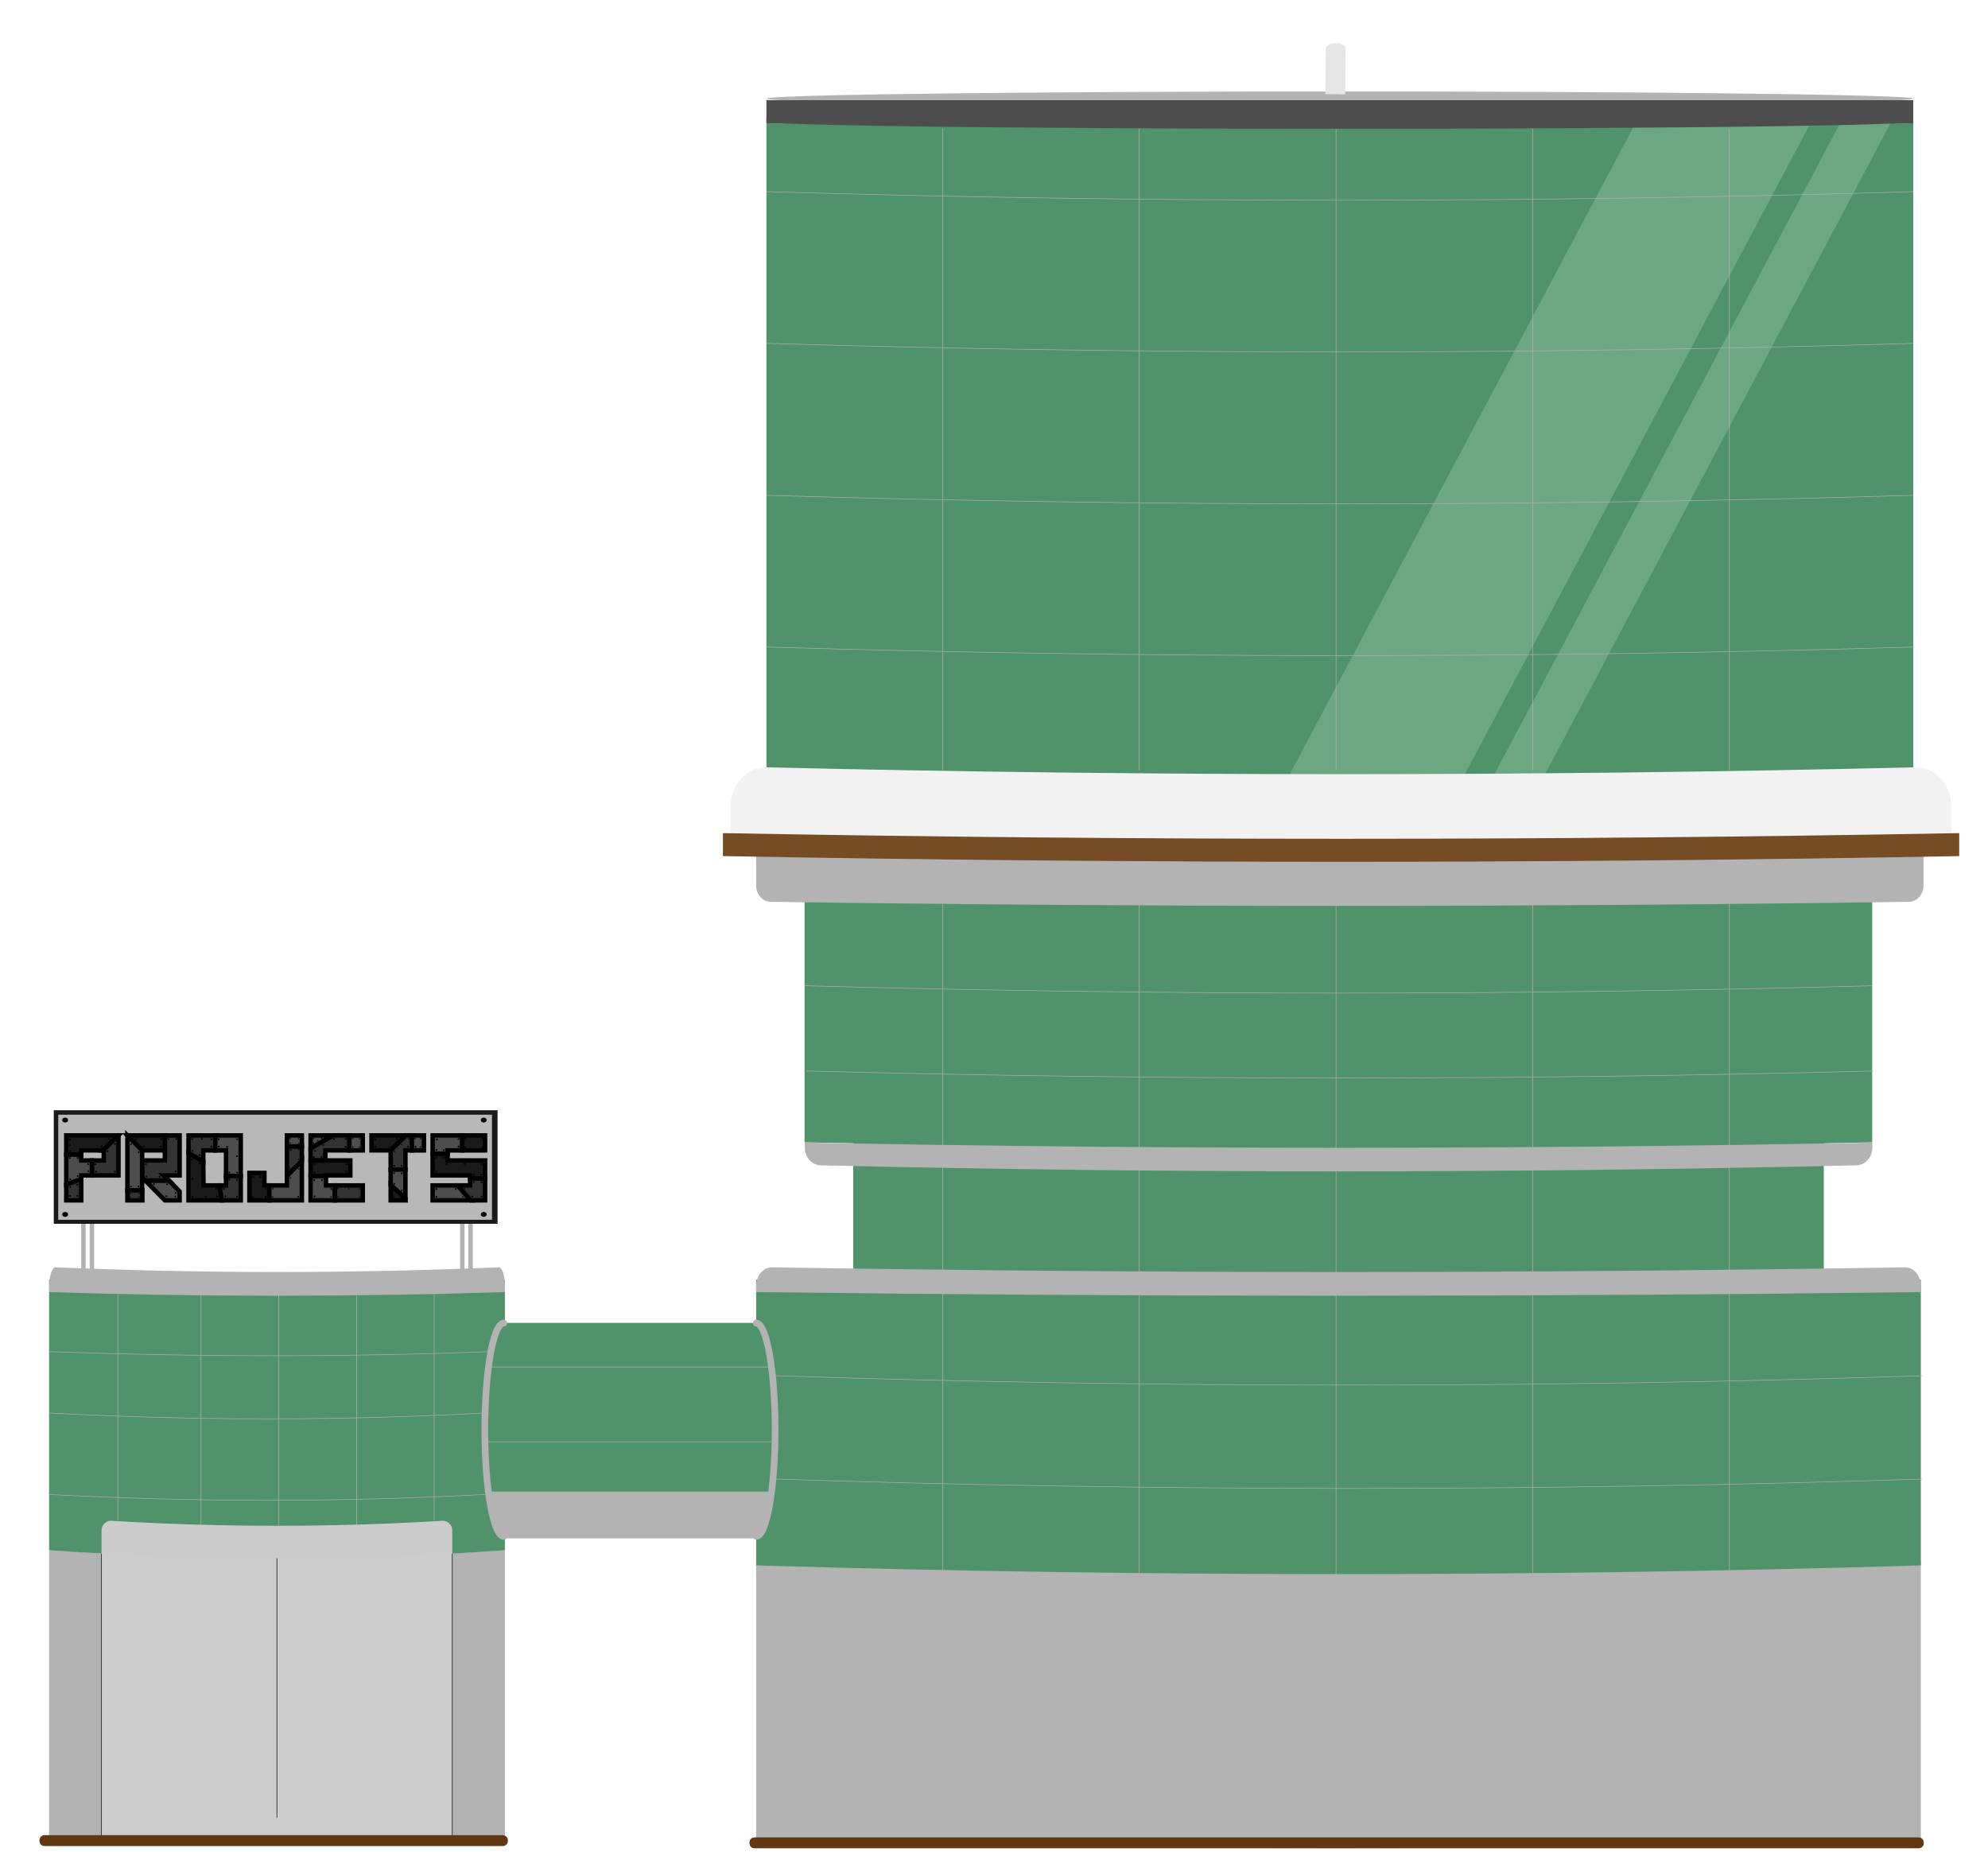 <?xml version="1.0" encoding="utf-8"?>
<!-- Generator: Adobe Illustrator 23.0.2, SVG Export Plug-In . SVG Version: 6.00 Build 0)  -->
<svg version="1.1" id="Calque_1" xmlns="http://www.w3.org/2000/svg" xmlns:xlink="http://www.w3.org/1999/xlink" x="0px" y="0px"
	 viewBox="0 0 891 830" style="enable-background:new 0 0 891 830;" xml:space="preserve">
<style type="text/css">
	.st0{opacity:0.99;fill:#B3B3B3;enable-background:new    ;}
	.st1{fill:#509269;}
	.st2{fill:#6CA782;}
	.st3{fill:#B3B3B3;}
	.st4{fill:#F2F2F2;}
	.st5{fill:#754C24;}
	.st6{fill:#4D4D4D;}
	.st7{fill:none;stroke:#B3B3B3;stroke-width:0.25;stroke-miterlimit:10;}
	.st8{fill:#E6E6E6;}
	.st9{fill:none;stroke:#B3B3B3;stroke-width:3;stroke-linecap:round;stroke-miterlimit:10;}
	.st10{opacity:0.99;fill:#CCCCCC;enable-background:new    ;}
	.st11{fill:none;stroke:#000000;stroke-width:0.25;stroke-miterlimit:10;}
	.st12{fill:#603813;}
	.st13{fill:#1A1A1A;}
	.st14{fill:#B8B8B8;}
	.st15{fill:#333333;stroke:#000000;stroke-width:2;stroke-miterlimit:10;}
	.st16{fill:#4D4D4D;stroke:#000000;stroke-width:2;stroke-miterlimit:10;}
	.st17{fill:#1A1A1A;stroke:#000000;stroke-width:2;stroke-miterlimit:10;}
</style>
<g id="building">
	<path class="st0" d="M22,694.7v130.7h23.5V696.2C37.7,695.8,29.8,695.3,22,694.7z"/>
	<path class="st0" d="M226.3,694.7c-7.9,0.6-15.7,1.1-23.6,1.5v129.3h23.6V694.7z"/>
	<rect x="382.4" y="402.9" class="st1" width="435" height="299"/>
	<path class="st1" d="M360.6,512c160,3.1,319.5,3.1,478.5,0V402.9H360.6V512z"/>
	<rect x="343.5" y="52.6" class="st1" width="514" height="320.8"/>
	<polygon class="st2" points="652.5,354.6 574.5,353.7 736.1,49.3 814.1,50.2 	"/>
	<polygon class="st2" points="687,357.3 664.3,357.3 825.9,53 848.5,53 	"/>
	<path class="st3" d="M338.9,824c172.5,5.8,346.5,5.8,522,0V699.6h-522L338.9,824L338.9,824z"/>
	<path class="st3" d="M345.5,404.2c170,2.4,340,2.4,510,0c3.6,0,6.6-3.3,6.6-7.4v-13.5c0-4.1-2.9-7.4-6.6-7.4h-510
		c-3.6,0-6.6,3.3-6.6,7.4v13.5C338.9,400.9,341.8,404.2,345.5,404.2z"/>
	<path class="st4" d="M327.4,383.7h547.2v-22c0-9.8-7.1-17.8-15.9-17.8c-171.8,4.1-343.6,4.1-515.4,0c-8.8,0-15.9,8-15.9,17.8
		L327.4,383.7L327.4,383.7z"/>
	<path class="st5" d="M324,383.7c184.7,3.4,369.4,3.4,554.1,0v-10.3c-184.7,3.4-369.4,3.4-554.1,0V383.7z"/>
	<path class="st1" d="M338.9,701.6c174.8,5.2,348.8,5.2,522,0v-128h-522L338.9,701.6L338.9,701.6z"/>
	<path class="st3" d="M368,522.3c153.5,3.6,308.1,3.6,463.9,0c4.1,0,7.3-3.7,7.3-8.2v-2c-159.5,3.1-319,3.1-478.5,0v2
		C360.6,518.6,363.9,522.3,368,522.3z"/>
	<path class="st3" d="M338.9,579.1c173.1,2.2,347.1,2.2,522,0v-2.6c0-4.7-3.1-8.5-7-8.5c-169.3,2.8-338.7,2.8-508,0
		c-3.9,0-7,3.8-7,8.5L338.9,579.1L338.9,579.1z"/>
	<ellipse class="st6" cx="600.5" cy="54.5" rx="257" ry="3.2"/>
	<ellipse class="st3" cx="600.5" cy="44.2" rx="257" ry="3.2"/>
	<rect x="343.5" y="44.9" class="st6" width="514" height="10.3"/>
	<path class="st7" d="M857.5,85.9c-171.3,5.1-342.7,5.1-514,0"/>
	<path class="st7" d="M857.5,153.9c-171.3,5.1-342.7,5.1-514,0"/>
	<path class="st7" d="M857.5,222c-171.3,5.1-342.7,5.1-514,0"/>
	<path class="st7" d="M861.5,616.6c-171.3,5.6-342.7,5.6-514,0"/>
	<path class="st7" d="M861.5,662.9c-171.3,5.6-342.7,5.6-514,0"/>
	<path class="st7" d="M857.5,290c-171.3,5.1-342.7,5.1-514,0"/>
	<line class="st7" x1="775.1" y1="57.7" x2="775.1" y2="345.2"/>
	<line class="st7" x1="686.9" y1="57.7" x2="686.9" y2="345.2"/>
	<line class="st7" x1="598.8" y1="57.7" x2="598.8" y2="345.2"/>
	<line class="st7" x1="510.6" y1="57.7" x2="510.6" y2="345.2"/>
	<line class="st7" x1="422.5" y1="57.7" x2="422.5" y2="345.2"/>
	<line class="st7" x1="775.1" y1="400.9" x2="775.1" y2="705.9"/>
	<line class="st7" x1="686.9" y1="400.9" x2="686.9" y2="705.9"/>
	<line class="st7" x1="598.8" y1="400.9" x2="598.8" y2="705.9"/>
	<line class="st7" x1="510.6" y1="400.9" x2="510.6" y2="705.9"/>
	<line class="st7" x1="422.5" y1="400.9" x2="422.5" y2="705.9"/>
	<path class="st8" d="M594,42.2l0.2-20.2c0-1.5,2-2.7,4.5-2.7s4.5,1.3,4.4,2.8l-0.2,20.2c-1.4,0-2.7,0-4.1-0.1
		C597.3,42.3,595.6,42.2,594,42.2z"/>
	<path class="st1" d="M22,573.6v118.9v2.3c68.4,4.9,136.5,4.9,204.3,0l0,0V573.6H22z"/>
	<path class="st3" d="M22,579.1c67.7,2.2,135.8,2.2,204.3,0v-2.6c0-4.7-1.2-8.5-2.7-8.5c-66.3,2.8-132.6,2.8-198.8,0
		c-1.5,0-2.7,3.8-2.7,8.5v2.6H22z"/>
	<rect x="223" y="592.9" class="st1" width="122.4" height="94.7"/>
	<line class="st7" x1="218.2" y1="612.7" x2="346.5" y2="612.7"/>
	<line class="st7" x1="217.3" y1="646.2" x2="345.6" y2="646.2"/>
	<path class="st9" d="M317.4,634.8"/>
	<rect x="223" y="684.9" class="st3" width="118.9" height="2.7"/>
	<path class="st9" d="M338.9,593c4.7,0,8.5,21.4,8.5,47.8s-3.8,47.8-8.5,47.8"/>
	<path class="st9" d="M225.8,593c-4.7,0-8.5,21.4-8.5,47.8s3.8,47.8,8.5,47.8"/>
	<path class="st7" d="M360.8,441.8c159.4,4.4,318.8,4.4,478.2,0"/>
	<path class="st7" d="M361.6,480c159.6,4.2,319,4.2,478.2,0"/>
	<path class="st3" d="M339.2,689.5H225.6c-1.1,0-2.2-0.8-2.5-1.9l-4.2-19.1h126.4l-3.6,18.8C341.5,688.6,340.5,689.5,339.2,689.5z"
		/>
	<path class="st7" d="M22,605.8c67.2,2.4,133,2.5,197,0"/>
	<path class="st7" d="M22,633.3c65.5,3.5,130.6,3.5,195.3,0"/>
	<path class="st7" d="M22,669.8c65.5,3.5,130.6,3.5,195.3,0"/>
	<line class="st7" x1="52.8" y1="580.1" x2="52.8" y2="681.6"/>
	<line class="st7" x1="90.1" y1="579.2" x2="90.1" y2="683.6"/>
	<line class="st7" x1="124.9" y1="580.1" x2="124.9" y2="683.6"/>
	<line class="st7" x1="159.8" y1="580.1" x2="159.8" y2="683.6"/>
	<line class="st7" x1="194.6" y1="580.1" x2="194.6" y2="681.6"/>
	<path class="st10" d="M202.7,685.9c0-2.4-1.9-4.3-4.2-4.3c-49.6,3-99.2,3-148.8,0c-2.3,0-4.2,1.9-4.2,4.3v29.8h-0.1v109.7h4.3l0,0
		h148.8l0,0h4.2V715.7V685.9z"/>
	<line class="st11" x1="124.1" y1="698.4" x2="124.1" y2="814.6"/>
	<line class="st11" x1="202.7" y1="696.4" x2="202.7" y2="825.5"/>
	<line class="st11" x1="45.5" y1="696.4" x2="45.5" y2="825.5"/>
	<path class="st12" d="M225.3,827.4H20c-1.3,0-2.3-1-2.3-2.3v-0.3c0-1.3,1-2.3,2.3-2.3h205.3c1.3,0,2.3,1,2.3,2.3v0.3
		C227.7,826.4,226.6,827.4,225.3,827.4z"/>
	<path class="st12" d="M859.9,828.4H338.2c-1.3,0-2.3-1-2.3-2.3v-0.3c0-1.3,1-2.3,2.3-2.3h521.7c1.3,0,2.3,1,2.3,2.3v0.3
		C862.3,827.4,861.2,828.4,859.9,828.4z"/>
</g>
<g>
	<path class="st3" d="M37.4,573.8L37.4,573.8c-0.5,0-1-0.4-1-1v-27.4c0-0.5,0.4-1,1-1h0c0.5,0,1,0.4,1,1v27.4
		C38.4,573.4,37.9,573.8,37.4,573.8z"/>
	<path class="st3" d="M210.9,573.8L210.9,573.8c-0.5,0-1-0.4-1-1v-27.4c0-0.5,0.4-1,1-1l0,0c0.5,0,1,0.4,1,1v27.4
		C211.8,573.4,211.4,573.8,210.9,573.8z"/>
	<path class="st3" d="M207.2,573.8L207.2,573.8c-0.5,0-1-0.4-1-1v-27.4c0-0.5,0.4-1,1-1h0c0.5,0,1,0.4,1,1v27.4
		C208.1,573.4,207.7,573.8,207.2,573.8z"/>
	<path class="st3" d="M41.2,572.5L41.2,572.5c-0.5,0-1-0.4-1-1v-27.4c0-0.5,0.4-1,1-1h0c0.5,0,1,0.4,1,1v27.4
		C42.1,572.1,41.7,572.5,41.2,572.5z"/>
	<g>
		<rect x="24.1" y="497.6" class="st13" width="198.9" height="50.9"/>
		<rect x="26.1" y="499.6" class="st14" width="194.4" height="47.1"/>
		<ellipse cx="29.2" cy="502" rx="1.3" ry="1.1"/>
		<ellipse cx="29.2" cy="544.3" rx="1.3" ry="1.1"/>
		<g>
			<ellipse cx="216.8" cy="502" rx="1.3" ry="1.1"/>
			<ellipse cx="216.8" cy="544.3" rx="1.3" ry="1.1"/>
		</g>
	</g>
	<g>
		<polygon class="st15" points="91.1,515.6 96.5,515.6 96.5,508.9 84.5,508.9 84.5,516.9 91.1,520.5 		"/>
		<polygon class="st16" points="107.9,508.9 96.5,508.9 96.5,515.6 101.3,515.6 101.3,527.1 107.9,527.1 		"/>
		<polygon class="st17" points="91.2,531.3 91.1,520.5 84.5,516.9 84.5,538 99.4,538 98.4,531.3 		"/>
		<polygon class="st15" points="107.9,527.1 101.3,527.1 101.3,531.3 98.4,531.3 99.4,538 107.9,538 		"/>
		<circle cx="94.8" cy="510.6" r="0.4"/>
		<circle cx="90.5" cy="510.5" r="0.4"/>
		<circle cx="94.7" cy="513.9" r="0.4"/>
		<circle cx="89.4" cy="517.7" r="0.4"/>
		<circle cx="86.2" cy="515.8" r="0.4"/>
		<circle cx="86.1" cy="519.7" r="0.4"/>
		<circle cx="86.2" cy="528.4" r="0.4"/>
		<circle cx="89.5" cy="521.5" r="0.4"/>
		<circle cx="86.2" cy="536.4" r="0.4"/>
		<circle cx="97.4" cy="536.3" r="0.4"/>
		<circle cx="92.1" cy="536.3" r="0.4"/>
		<circle cx="97" cy="532.9" r="0.4"/>
		<circle cx="100.4" cy="532.9" r="0.4"/>
		<circle cx="101" cy="536.2" r="0.4"/>
		<circle cx="106.3" cy="536.3" r="0.4"/>
		<circle cx="106.2" cy="528.8" r="0.4"/>
		<circle cx="102.8" cy="525.5" r="0.4"/>
		<circle cx="106.3" cy="525.5" r="0.4"/>
		<circle cx="106.2" cy="518.2" r="0.4"/>
		<circle cx="106.3" cy="510.6" r="0.4"/>
		<circle cx="98" cy="510.6" r="0.4"/>
		<circle cx="98.1" cy="513.9" r="0.4"/>
		<circle cx="101.8" cy="514" r="0.4"/>
		<circle cx="102.8" cy="528.7" r="0.4"/>
		<circle cx="86.1" cy="510.5" r="0.4"/>
		<polygon class="st17" points="63.7,515.6 73.9,515.6 73.9,508.9 57.1,508.9 57.1,508.9 63.7,515.6 		"/>
		<polygon class="st16" points="73.9,538 80.5,538 80.5,534 75.7,529.1 65.1,529.1 		"/>
		<polygon class="st15" points="73.9,508.9 73.9,519.2 73.9,520.1 63.7,520.1 63.7,527.8 65.1,529.1 75.7,529.1 73.3,526.8 
			80.5,526.8 80.5,519.2 80.5,508.9 		"/>
		<polygon class="st16" points="63.7,529.3 63.7,527.8 63.7,520.1 63.7,520.1 63.7,515.6 57.1,508.9 57.1,520.1 57.1,520.1 
			57.1,529.3 57.1,533.5 63.7,533.5 		"/>
		<rect x="57.1" y="533.5" class="st15" width="6.7" height="4.5"/>
		<circle cx="58.7" cy="512.9" r="0.4"/>
		<circle cx="61" cy="510.5" r="0.4"/>
		<circle cx="64.5" cy="513.9" r="0.4"/>
		<circle cx="72.2" cy="510.5" r="0.4"/>
		<circle cx="75.5" cy="510.5" r="0.4"/>
		<circle cx="65.4" cy="521.8" r="0.4"/>
		<circle cx="79" cy="510.5" r="0.4"/>
		<circle cx="78.7" cy="525" r="0.4"/>
		<circle cx="65.7" cy="527.3" r="0.4"/>
		<circle cx="69" cy="530.7" r="0.4"/>
		<circle cx="71.5" cy="527.4" r="0.4"/>
		<circle cx="74.6" cy="536.1" r="0.4"/>
		<circle cx="78.6" cy="536.3" r="0.4"/>
		<circle cx="78.7" cy="534.7" r="0.4"/>
		<circle cx="74.9" cy="530.8" r="0.4"/>
		<circle cx="72.2" cy="513.9" r="0.4"/>
		<circle cx="62.2" cy="516.4" r="0.4"/>
		<circle cx="62.1" cy="531.8" r="0.4"/>
		<circle cx="58.7" cy="531.8" r="0.4"/>
		<circle cx="62.3" cy="536.5" r="0.3"/>
		<circle cx="58.5" cy="536.5" r="0.3"/>
		<circle cx="62.3" cy="534.9" r="0.3"/>
		<circle cx="58.5" cy="534.9" r="0.3"/>
		<polygon class="st15" points="29.7,538 36.4,538 36.4,528.5 29.7,530.8 		"/>
		<polygon class="st17" points="29.7,508.9 29.7,517.5 36.4,517.5 36.4,515.6 46.2,515.6 53,508.9 		"/>
		<polygon class="st15" points="46.2,515.6 46.5,515.6 46.5,520.1 41.2,520.1 41.2,526.8 53.1,526.8 53.1,508.9 53,508.9 		"/>
		<polygon class="st16" points="36.4,520.1 36.4,517.5 29.7,517.5 29.7,530.8 36.4,528.5 36.4,526.8 41.2,526.8 41.2,520.1 		"/>
		<circle cx="31.4" cy="510.7" r="0.4"/>
		<circle cx="48.2" cy="516" r="0.4"/>
		<circle cx="42.8" cy="521.8" r="0.4"/>
		<circle cx="39.5" cy="521.8" r="0.4"/>
		<circle cx="34.8" cy="519" r="0.4"/>
		<circle cx="31.3" cy="519" r="0.4"/>
		<circle cx="43" cy="525.1" r="0.4"/>
		<circle cx="39.5" cy="524.9" r="0.4"/>
		<circle cx="34.8" cy="527.1" r="0.4"/>
		<circle cx="34.7" cy="531" r="0.4"/>
		<circle cx="31.5" cy="532" r="0.4"/>
		<circle cx="31.4" cy="536" r="0.4"/>
		<circle cx="34.7" cy="536" r="0.4"/>
		<circle cx="31.5" cy="528.5" r="0.4"/>
		<circle cx="51.5" cy="525.1" r="0.4"/>
		<circle cx="51.5" cy="512.7" r="0.4"/>
		<circle cx="45.6" cy="513.9" r="0.4"/>
		<circle cx="48.9" cy="510.5" r="0.4"/>
		<circle cx="31.4" cy="513.3" r="0.4"/>
		<circle cx="31.6" cy="515.9" r="0.4"/>
		<polygon class="st16" points="139.2,508.9 139.2,514.7 149.3,508.9 		"/>
		<polygon class="st16" points="139.2,538 150.1,538 150.1,531.3 146.1,531.3 146.1,527.1 139.2,527.1 		"/>
		<polygon class="st15" points="145.8,515.6 156.6,515.6 156.6,508.9 149.3,508.9 139.2,514.7 139.2,520.1 145.8,520.1 		"/>
		<polygon class="st17" points="145.8,520.1 139.2,520.1 139.2,527.1 146.1,527.1 146.1,526.8 157,526.8 157,520.1 		"/>
		<rect x="150.1" y="531.3" class="st15" width="12.5" height="6.7"/>
		<rect x="156.6" y="508.9" class="st16" width="6" height="6.7"/>
		<circle cx="141" cy="536.2" r="0.4"/>
		<circle cx="140.8" cy="528.9" r="0.4"/>
		<circle cx="140.9" cy="521.7" r="0.4"/>
		<circle cx="140.7" cy="518.6" r="0.4"/>
		<circle cx="141.2" cy="515.8" r="0.4"/>
		<circle cx="144.1" cy="518.5" r="0.4"/>
		<circle cx="154.9" cy="514" r="0.4"/>
		<circle cx="155" cy="510.5" r="0.4"/>
		<circle cx="149.7" cy="510.5" r="0.4"/>
		<circle cx="144.9" cy="513.2" r="0.4"/>
		<circle cx="155.3" cy="521.8" r="0.4"/>
		<circle cx="155.3" cy="525.1" r="0.4"/>
		<circle cx="140.9" cy="525.5" r="0.4"/>
		<circle cx="144.3" cy="528.9" r="0.4"/>
		<circle cx="148.5" cy="532.9" r="0.4"/>
		<circle cx="148.4" cy="536.4" r="0.3"/>
		<circle cx="151.6" cy="536.4" r="0.3"/>
		<circle cx="151.5" cy="532.7" r="0.3"/>
		<circle cx="161.2" cy="532.8" r="0.3"/>
		<circle cx="161.2" cy="536.5" r="0.3"/>
		<circle cx="156.3" cy="532.8" r="0.3"/>
		<circle cx="140.5" cy="512.3" r="0.3"/>
		<circle cx="142.4" cy="511.3" r="0.3"/>
		<circle cx="140.6" cy="510.3" r="0.3"/>
		<circle cx="144.2" cy="510.2" r="0.3"/>
		<circle cx="158.1" cy="510.3" r="0.3"/>
		<circle cx="161.2" cy="514.1" r="0.3"/>
		<circle cx="158.1" cy="514.1" r="0.3"/>
		<circle cx="161.2" cy="510.4" r="0.3"/>
		<polygon class="st16" points="193.9,531.3 193.9,538 210.9,538 205.2,531.3 		"/>
		<polygon class="st17" points="217.4,520.1 200.6,520.1 200.6,517.1 193.9,517.1 193.9,526.8 210.7,526.8 210.7,528.2 217.4,528.2 
					"/>
		<polygon class="st15" points="210.7,528.2 210.7,531.3 205.2,531.3 210.9,538 217.4,538 217.4,528.2 		"/>
		<polygon class="st17" points="217.4,508.9 207.1,508.9 207.1,515.6 217.4,515.6 		"/>
		<polygon class="st16" points="193.9,508.9 193.9,517.1 200.6,517.1 200.6,515.6 207.1,515.6 207.1,508.9 		"/>
		<circle cx="195.8" cy="510.7" r="0.4"/>
		<circle cx="198.9" cy="515.5" r="0.4"/>
		<circle cx="195.6" cy="515.4" r="0.4"/>
		<circle cx="195.6" cy="518.8" r="0.4"/>
		<circle cx="195.6" cy="525.1" r="0.4"/>
		<circle cx="199" cy="518.8" r="0.4"/>
		<circle cx="212.4" cy="526.5" r="0.4"/>
		<circle cx="212.3" cy="529.8" r="0.4"/>
		<circle cx="215.8" cy="526.5" r="0.4"/>
		<circle cx="211.6" cy="536.3" r="0.4"/>
		<circle cx="195.6" cy="536.4" r="0.4"/>
		<circle cx="195.6" cy="532.9" r="0.4"/>
		<circle cx="204.3" cy="532.9" r="0.4"/>
		<circle cx="215.8" cy="536.3" r="0.4"/>
		<circle cx="215.8" cy="529.9" r="0.4"/>
		<circle cx="215.8" cy="521.7" r="0.4"/>
		<circle cx="208.2" cy="521.7" r="0.4"/>
		<circle cx="200.1" cy="521.7" r="0.4"/>
		<circle cx="205.5" cy="513.9" r="0.4"/>
		<circle cx="205.5" cy="510.5" r="0.4"/>
		<circle cx="208.4" cy="510.2" r="0.4"/>
		<circle cx="216.1" cy="510.2" r="0.4"/>
		<circle cx="216.1" cy="514.3" r="0.4"/>
		<circle cx="208.4" cy="514.3" r="0.4"/>
		<circle cx="208.3" cy="532.7" r="0.3"/>
		<circle cx="207.4" cy="536.4" r="0.3"/>
		<polygon class="st17" points="166.5,508.9 166.5,515.6 175.1,515.6 182,508.9 		"/>
		<polygon class="st15" points="181.7,515.6 184.6,515.6 184.6,508.9 182,508.9 175.1,515.6 175.1,524.2 181.7,524.2 		"/>
		<polygon class="st16" points="181.7,524.2 175.1,524.2 175.1,531.2 181.7,537 		"/>
		<polygon class="st17" points="175.1,531.2 175.1,538 181.7,538 181.7,537 		"/>
		<rect x="184.6" y="508.9" class="st16" width="5.4" height="6.7"/>
		<circle cx="168.2" cy="510.6" r="0.4"/>
		<circle cx="177.9" cy="510.5" r="0.4"/>
		<circle cx="182.9" cy="513.9" r="0.4"/>
		<circle cx="186.2" cy="514" r="0.4"/>
		<circle cx="176.7" cy="522.5" r="0.4"/>
		<circle cx="180.1" cy="522.5" r="0.4"/>
		<circle cx="176.6" cy="525.8" r="0.4"/>
		<circle cx="180.1" cy="525.9" r="0.4"/>
		<circle cx="176.7" cy="530.6" r="0.4"/>
		<circle cx="180.1" cy="533.5" r="0.4"/>
		<circle cx="168.2" cy="513.9" r="0.4"/>
		<circle cx="176.4" cy="534.2" r="0.2"/>
		<circle cx="179" cy="536.6" r="0.2"/>
		<circle cx="176.5" cy="536.5" r="0.3"/>
		<circle cx="188.4" cy="514.1" r="0.3"/>
		<circle cx="188.5" cy="510.3" r="0.3"/>
		<circle cx="186" cy="510.3" r="0.3"/>
		<circle cx="174.4" cy="514.1" r="0.3"/>
		<circle cx="183.1" cy="510.4" r="0.3"/>
		<circle cx="180" cy="513" r="0.3"/>
		<circle cx="176.7" cy="516.1" r="0.3"/>
		<polygon class="st17" points="118.5,531.3 118.5,525.7 111.8,525.7 111.8,538 120.7,538 120.7,531.3 		"/>
		<polygon class="st15" points="128.6,513.8 128.6,527.1 135.3,520.3 135.3,513.8 		"/>
		<rect x="128.6" y="508.9" class="st16" width="6.7" height="4.9"/>
		<polygon class="st16" points="128.6,527.1 128.6,531.3 120.7,531.3 120.7,538 135.3,538 135.3,520.3 		"/>
		<circle cx="130.3" cy="515.4" r="0.4"/>
		<circle cx="133.6" cy="536.4" r="0.4"/>
		<circle cx="113.5" cy="527.4" r="0.4"/>
		<circle cx="116.8" cy="527.5" r="0.4"/>
		<circle cx="119.1" cy="536.4" r="0.4"/>
		<circle cx="130" cy="510.3" r="0.3"/>
		<circle cx="130.1" cy="512.3" r="0.3"/>
		<circle cx="133.9" cy="512.4" r="0.3"/>
		<circle cx="119.2" cy="532.8" r="0.3"/>
		<circle cx="113.3" cy="536.5" r="0.3"/>
		<circle cx="133.9" cy="519.6" r="0.3"/>
		<circle cx="133.9" cy="523.9" r="0.3"/>
		<circle cx="130.2" cy="527.9" r="0.3"/>
		<circle cx="122.2" cy="536.5" r="0.3"/>
		<circle cx="122.3" cy="532.8" r="0.3"/>
		<circle cx="130" cy="523.6" r="0.3"/>
		<circle cx="133.9" cy="515.2" r="0.3"/>
		<circle cx="133.8" cy="510.4" r="0.3"/>
	</g>
</g>
</svg>
